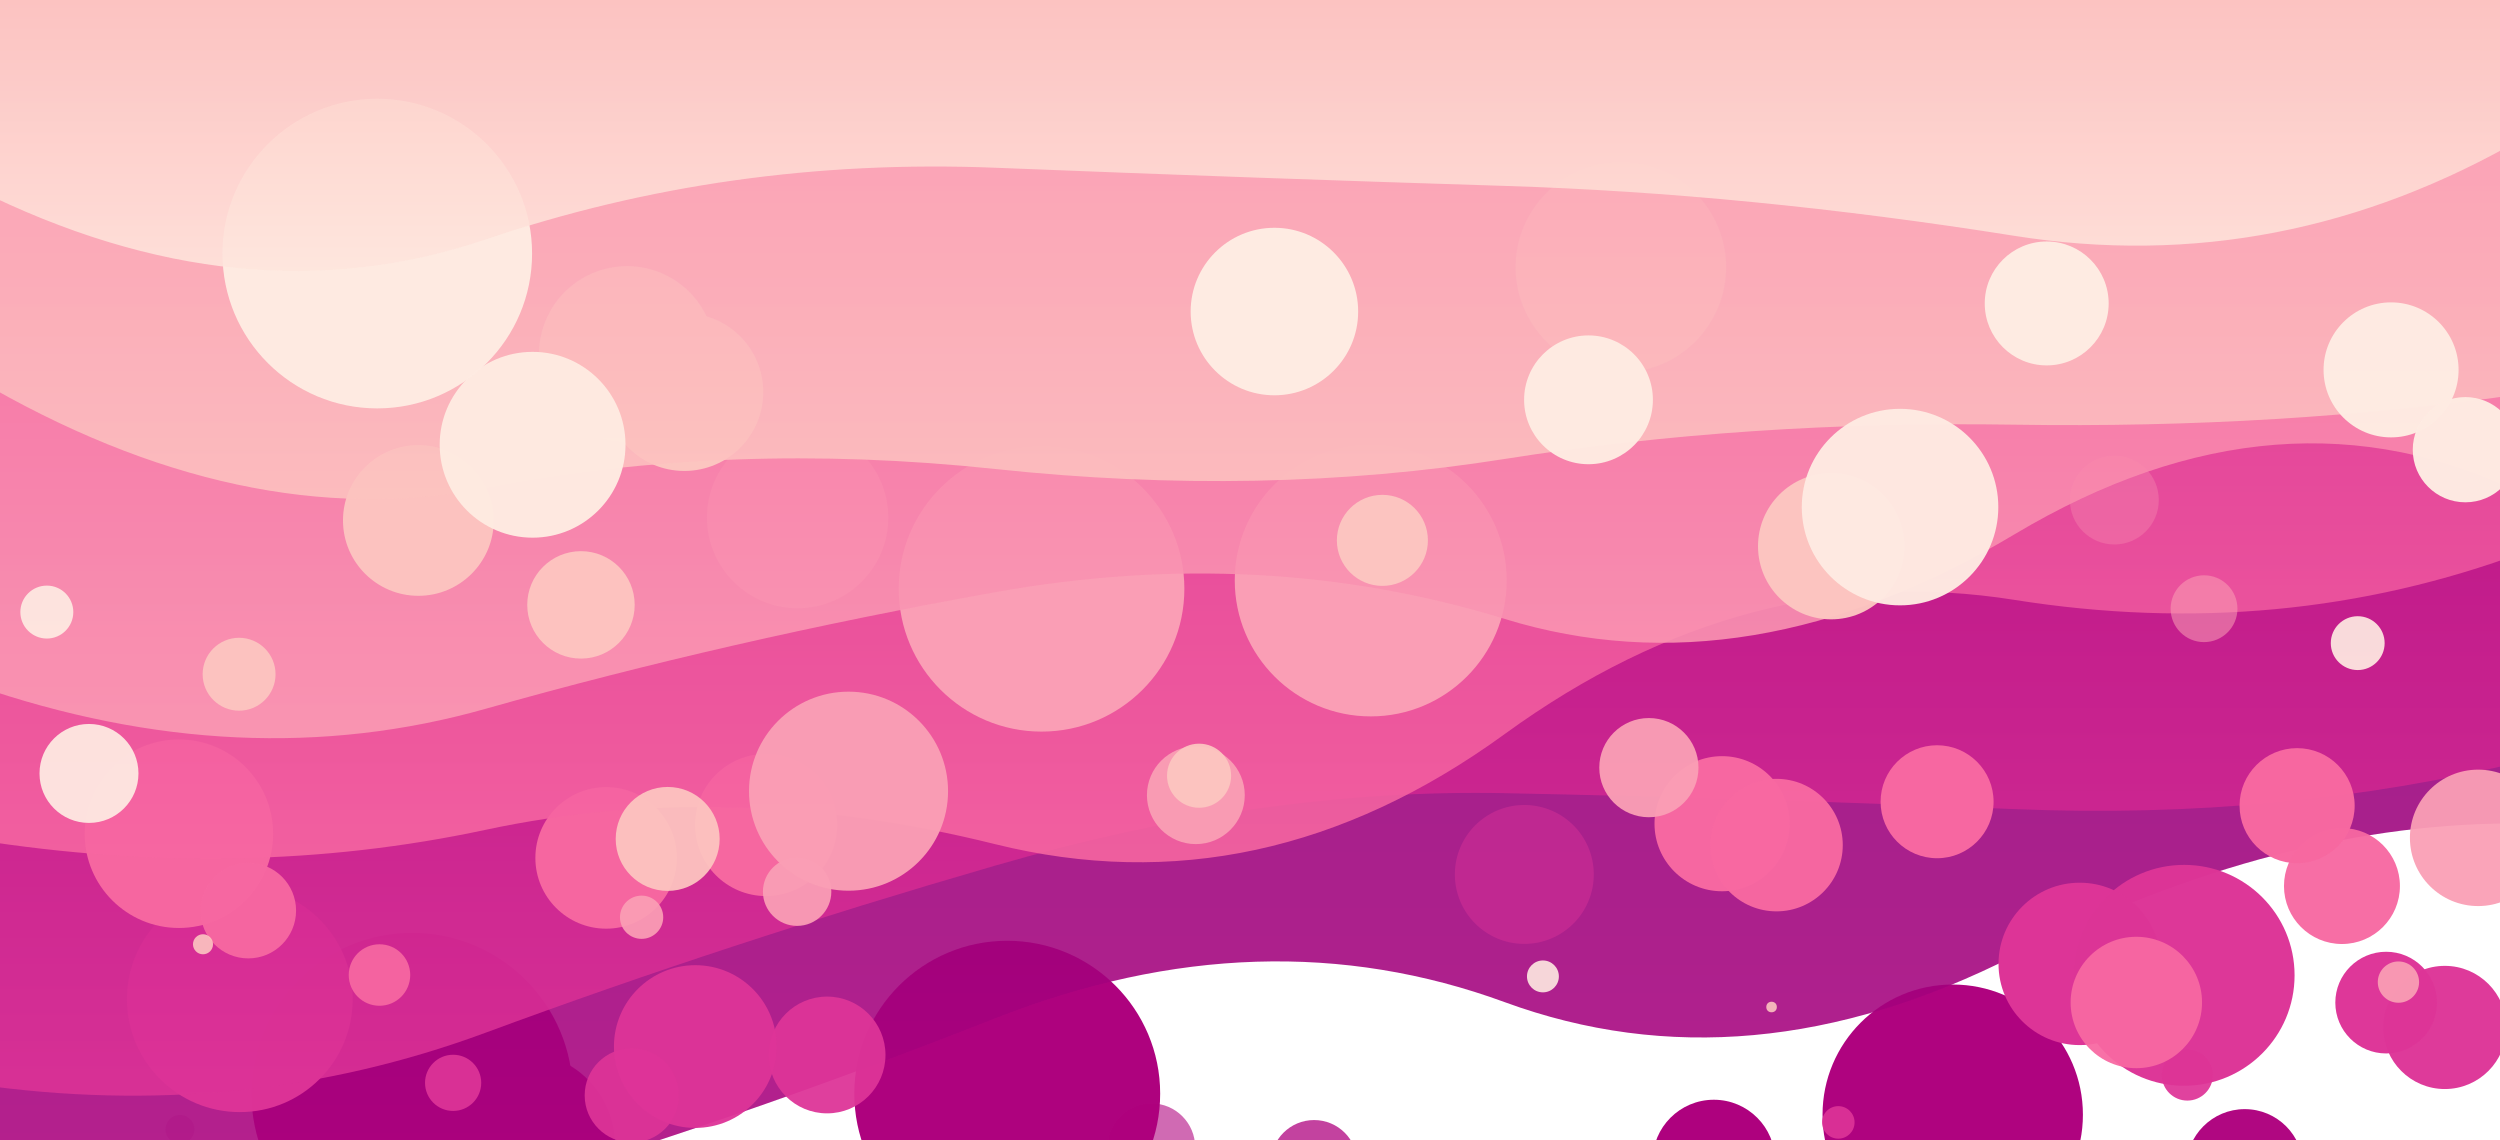 <svg xmlns="http://www.w3.org/2000/svg" viewBox="0 0 1035 472" preserveAspectRatio="xMidYMid" width="1035" height="472" xmlns:xlink="http://www.w3.org/1999/xlink" style="shape-rendering:auto;display:block;background-position-x:0%;background-position-y:0%;background-size:auto;background-origin:padding-box;background-clip:border-box;background:scroll rgb(108, 0, 105) none  repeat;width:1035px;height:472px;;animation:none"><g><defs><filter height="3" width="3" y="-1" x="-1" id="f-f"><feGaussianBlur stdDeviation="5"></feGaussianBlur>

  
<feComponentTransfer result="cutoff"><feFuncA intercept="-60" slope="100" type="linear"></feFuncA></feComponentTransfer></filter>
<linearGradient y2="1" y1="0" x2="0" x1="0" id="lg-lgo5l1zwpn-0"><stop offset="0" stop-color="#7a0177"></stop>

  
<stop offset="1" stop-color="#ae017e"></stop></linearGradient>
<linearGradient y2="1" y1="0" x2="0" x1="0" id="lg-lgo5l1zwpn-1"><stop offset="0" stop-color="#ae017e"></stop>

  
<stop offset="1" stop-color="#dd3497"></stop></linearGradient>
<linearGradient y2="1" y1="0" x2="0" x1="0" id="lg-lgo5l1zwpn-2"><stop offset="0" stop-color="#dd3497"></stop>

  
<stop offset="1" stop-color="#f768a1"></stop></linearGradient>
<linearGradient y2="1" y1="0" x2="0" x1="0" id="lg-lgo5l1zwpn-3"><stop offset="0" stop-color="#f768a1"></stop>

  
<stop offset="1" stop-color="#fa9fb5"></stop></linearGradient>
<linearGradient y2="1" y1="0" x2="0" x1="0" id="lg-lgo5l1zwpn-4"><stop offset="0" stop-color="#fa9fb5"></stop>

  
<stop offset="1" stop-color="#fcc5c0"></stop></linearGradient>
<linearGradient y2="1" y1="0" x2="0" x1="0" id="lg-lgo5l1zwpn-5"><stop offset="0" stop-color="#fcc5c0"></stop>

  
<stop offset="1" stop-color="#feebe2"></stop></linearGradient>
<linearGradient y2="1" y1="0" x2="0" x1="0" id="lg-lgo5l1zwpn-6"><stop offset="0" stop-color="#feebe2"></stop>

  
<stop offset="1" stop-color="#7a0177"></stop></linearGradient></defs>
<g filter="url(#f-f)"><circle fill="#ae017e" r="0" cy="460.461" cx="553.132" fill-opacity="0" style="fill:rgb(174, 1, 126);;animation:none"></circle>
<circle fill="#ae017e" r="25.376" cy="480.669" cx="709.537" fill-opacity="0.994" style="fill:rgb(174, 1, 126);;animation:none"></circle>
<circle fill="#ae017e" r="38.52" cy="474.168" cx="216.155" fill-opacity="0.988" style="fill:rgb(174, 1, 126);;animation:none"></circle>
<circle fill="#ae017e" r="36.742" cy="478.249" cx="207.492" fill-opacity="0.978" style="fill:rgb(174, 1, 126);;animation:none"></circle>
<circle fill="#ae017e" r="18.209" cy="494.626" cx="385.976" fill-opacity="0.946" style="fill:rgb(174, 1, 126);;animation:none"></circle>
<circle fill="#ae017e" r="53.898" cy="461.49" cx="808.428" fill-opacity="0.987" style="fill:rgb(174, 1, 126);;animation:none"></circle>
<circle fill="#ae017e" r="63.312" cy="452.791" cx="416.998" fill-opacity="0.996" style="fill:rgb(174, 1, 126);;animation:none"></circle>
<circle fill="#ae017e" r="17.95" cy="481.649" cx="544.037" fill-opacity="0.739" style="fill:rgb(174, 1, 126);;animation:none"></circle>
<circle fill="#ae017e" r="18.152" cy="474.956" cx="476.643" fill-opacity="0.585" style="fill:rgb(174, 1, 126);;animation:none"></circle>
<circle fill="#ae017e" r="5.998" cy="467.56" cx="74.492" fill-opacity="0.162" style="fill:rgb(174, 1, 126);;animation:none"></circle>
<circle fill="#ae017e" r="24.211" cy="483.389" cx="929.319" fill-opacity="0.972" style="fill:rgb(174, 1, 126);;animation:none"></circle>
<circle fill="#ae017e" r="66.516" cy="452.738" cx="170.617" fill-opacity="0.991" style="fill:rgb(174, 1, 126);;animation:none"></circle>
<circle fill="#ae017e" r="5.931" cy="503.566" cx="447.511" fill-opacity="0.908" style="fill:rgb(174, 1, 126);;animation:none"></circle>
<path fill-opacity="0.88" fill="url(#lg-lgo5l1zwpn-0)" d="M -10 -10 L -10 498.44 Q 100.5 523.757 201 494.416 T 412 421.57 T 623 414.907 T 834 395.707 T 1045 340.94 L 1035 -10 Z" style="fill:url('#lg-lgo5l1zwpn-0');;animation:none"></path></g>
<g filter="url(#f-f)"><circle fill="#dd3497" r="0" cy="396.519" cx="990.405" fill-opacity="0" style="fill:rgb(221, 52, 151);;animation:none"></circle>
<circle fill="#dd3497" r="33.615" cy="399.056" cx="861.001" fill-opacity="0.997" style="fill:rgb(221, 52, 151);;animation:none"></circle>
<circle fill="#dd3497" r="28.756" cy="362.02" cx="631.069" fill-opacity="0.437" style="fill:rgb(221, 52, 151);;animation:none"></circle>
<circle fill="#dd3497" r="25.497" cy="425.363" cx="1012.16" fill-opacity="0.966" style="fill:rgb(221, 52, 151);;animation:none"></circle>
<circle fill="#dd3497" r="45.726" cy="403.785" cx="904.227" fill-opacity="0.982" style="fill:rgb(221, 52, 151);;animation:none"></circle>
<circle fill="#dd3497" r="6.734" cy="464.675" cx="761.058" fill-opacity="0.912" style="fill:rgb(221, 52, 151);;animation:none"></circle>
<circle fill="#dd3497" r="24.173" cy="436.761" cx="342.416" fill-opacity="0.944" style="fill:rgb(221, 52, 151);;animation:none"></circle>
<circle fill="#dd3497" r="19.518" cy="453.492" cx="261.576" fill-opacity="0.932" style="fill:rgb(221, 52, 151);;animation:none"></circle>
<circle fill="#dd3497" r="21.051" cy="415.081" cx="987.872" fill-opacity="0.983" style="fill:rgb(221, 52, 151);;animation:none"></circle>
<circle fill="#dd3497" r="33.686" cy="433.273" cx="287.858" fill-opacity="0.952" style="fill:rgb(221, 52, 151);;animation:none"></circle>
<circle fill="#dd3497" r="46.733" cy="413.677" cx="99.283" fill-opacity="0.97" style="fill:rgb(221, 52, 151);;animation:none"></circle>
<circle fill="#dd3497" r="10.576" cy="445.07" cx="905.559" fill-opacity="0.929" style="fill:rgb(221, 52, 151);;animation:none"></circle>
<circle fill="#dd3497" r="11.632" cy="448.298" cx="187.594" fill-opacity="0.927" style="fill:rgb(221, 52, 151);;animation:none"></circle>
<path fill-opacity="0.88" fill="url(#lg-lgo5l1zwpn-1)" d="M -10 -10 L -10 448.879 Q 100.5 464.722 201 427.551 T 412 358.364 T 623 328.374 T 834 334.966 T 1045 315.039 L 1035 -10 Z" style="fill:url('#lg-lgo5l1zwpn-1');;animation:none"></path></g>
<g filter="url(#f-f)"><circle fill="#f768a1" r="0" cy="311.116" cx="176.921" fill-opacity="0" style="fill:rgb(247, 104, 161);;animation:none"></circle>
<circle fill="#f768a1" r="23.387" cy="331.92" cx="801.955" fill-opacity="0.993" style="fill:rgb(247, 104, 161);;animation:none"></circle>
<circle fill="#f768a1" r="27.968" cy="341.018" cx="712.931" fill-opacity="0.98" style="fill:rgb(247, 104, 161);;animation:none"></circle>
<circle fill="#f768a1" r="29.305" cy="355.167" cx="250.949" fill-opacity="0.97" style="fill:rgb(247, 104, 161);;animation:none"></circle>
<circle fill="#f768a1" r="23.999" cy="366.821" cx="969.567" fill-opacity="0.955" style="fill:rgb(247, 104, 161);;animation:none"></circle>
<circle fill="#f768a1" r="39.02" cy="345.164" cx="74.065" fill-opacity="0.97" style="fill:rgb(247, 104, 161);;animation:none"></circle>
<circle fill="#f768a1" r="12.729" cy="403.66" cx="157.105" fill-opacity="0.922" style="fill:rgb(247, 104, 161);;animation:none"></circle>
<circle fill="#f768a1" r="0" cy="309.462" cx="919.299" fill-opacity="0" style="fill:rgb(247, 104, 161);;animation:none"></circle>
<circle fill="#f768a1" r="23.825" cy="333.553" cx="951.002" fill-opacity="0.989" style="fill:rgb(247, 104, 161);;animation:none"></circle>
<circle fill="#f768a1" r="27.201" cy="415.029" cx="884.443" fill-opacity="0.941" style="fill:rgb(247, 104, 161);;animation:none"></circle>
<circle fill="#f768a1" r="29.434" cy="341.545" cx="317.176" fill-opacity="0.983" style="fill:rgb(247, 104, 161);;animation:none"></circle>
<circle fill="#f768a1" r="19.782" cy="376.994" cx="102.791" fill-opacity="0.955" style="fill:rgb(247, 104, 161);;animation:none"></circle>
<circle fill="#f768a1" r="27.431" cy="349.872" cx="735.474" fill-opacity="0.968" style="fill:rgb(247, 104, 161);;animation:none"></circle>
<path fill-opacity="0.88" fill="url(#lg-lgo5l1zwpn-2)" d="M -10 -10 L -10 347.653 Q 100.5 365.071 201 343.554 T 412 349.486 T 623 303.856 T 834 248.355 T 1045 228.543 L 1035 -10 Z" style="fill:url('#lg-lgo5l1zwpn-2');;animation:none"></path></g>
<g filter="url(#f-f)"><circle fill="#fa9fb5" r="0" cy="235.13" cx="332.739" fill-opacity="0" style="fill:rgb(250, 159, 181);;animation:none"></circle>
<circle fill="#fa9fb5" r="18.402" cy="207.016" cx="875.345" fill-opacity="0.289" style="fill:rgb(250, 159, 181);;animation:none"></circle>
<circle fill="#fa9fb5" r="37.542" cy="214.26" cx="330.215" fill-opacity="0.592" style="fill:rgb(250, 159, 181);;animation:none"></circle>
<circle fill="#fa9fb5" r="56.286" cy="240.302" cx="567.478" fill-opacity="0.995" style="fill:rgb(250, 159, 181);;animation:none"></circle>
<circle fill="#fa9fb5" r="20.535" cy="317.805" cx="682.638" fill-opacity="0.95" style="fill:rgb(250, 159, 181);;animation:none"></circle>
<circle fill="#fa9fb5" r="14.16" cy="369.159" cx="330.01" fill-opacity="0.931" style="fill:rgb(250, 159, 181);;animation:none"></circle>
<circle fill="#fa9fb5" r="8.953" cy="379.738" cx="265.622" fill-opacity="0.913" style="fill:rgb(250, 159, 181);;animation:none"></circle>
<circle fill="#fa9fb5" r="13.833" cy="252.004" cx="912.471" fill-opacity="0.549" style="fill:rgb(250, 159, 181);;animation:none"></circle>
<circle fill="#fa9fb5" r="59.126" cy="243.758" cx="431.201" fill-opacity="0.988" style="fill:rgb(250, 159, 181);;animation:none"></circle>
<circle fill="#fa9fb5" r="28.24" cy="346.873" cx="1025.944" fill-opacity="0.943" style="fill:rgb(250, 159, 181);;animation:none"></circle>
<circle fill="#fa9fb5" r="41.201" cy="327.55" cx="351.294" fill-opacity="0.962" style="fill:rgb(250, 159, 181);;animation:none"></circle>
<circle fill="#fa9fb5" r="8.548" cy="406.59" cx="992.952" fill-opacity="0.922" style="fill:rgb(250, 159, 181);;animation:none"></circle>
<circle fill="#fa9fb5" r="20.248" cy="329.212" cx="495.081" fill-opacity="0.951" style="fill:rgb(250, 159, 181);;animation:none"></circle>
<path fill-opacity="0.88" fill="url(#lg-lgo5l1zwpn-3)" d="M -10 -10 L -10 283.753 Q 100.5 321.917 201 293.456 T 412 245.177 T 623 256.257 T 834 221.208 T 1045 204.788 L 1035 -10 Z" style="fill:url('#lg-lgo5l1zwpn-3');;animation:none"></path></g>
<g filter="url(#f-f)"><circle fill="#fcc5c0" r="0" cy="102.328" cx="975.333" fill-opacity="0" style="fill:rgb(252, 197, 192);;animation:none"></circle>
<circle fill="#fcc5c0" r="36.469" cy="146.65" cx="259.603" fill-opacity="0.998" style="fill:rgb(252, 197, 192);;animation:none"></circle>
<circle fill="#fcc5c0" r="18.846" cy="223.713" cx="572.309" fill-opacity="0.972" style="fill:rgb(252, 197, 192);;animation:none"></circle>
<circle fill="#fcc5c0" r="30.287" cy="226.123" cx="758.102" fill-opacity="0.971" style="fill:rgb(252, 197, 192);;animation:none"></circle>
<circle fill="#fcc5c0" r="43.6" cy="110.642" cx="671.037" fill-opacity="0.616" style="fill:rgb(252, 197, 192);;animation:none"></circle>
<circle fill="#fcc5c0" r="31.208" cy="215.456" cx="173.206" fill-opacity="0.959" style="fill:rgb(252, 197, 192);;animation:none"></circle>
<circle fill="#fcc5c0" r="22.237" cy="250.418" cx="240.518" fill-opacity="0.941" style="fill:rgb(252, 197, 192);;animation:none"></circle>
<circle fill="#fcc5c0" r="2.187" cy="416.906" cx="733.428" fill-opacity="0.889" style="fill:rgb(252, 197, 192);;animation:none"></circle>
<circle fill="#fcc5c0" r="21.52" cy="347.315" cx="276.421" fill-opacity="0.933" style="fill:rgb(252, 197, 192);;animation:none"></circle>
<circle fill="#fcc5c0" r="32.673" cy="162.302" cx="283.32" fill-opacity="0.997" style="fill:rgb(252, 197, 192);;animation:none"></circle>
<circle fill="#fcc5c0" r="13.27" cy="321.148" cx="496.414" fill-opacity="0.944" style="fill:rgb(252, 197, 192);;animation:none"></circle>
<circle fill="#fcc5c0" r="15.091" cy="279.132" cx="98.986" fill-opacity="0.943" style="fill:rgb(252, 197, 192);;animation:none"></circle>
<circle fill="#fcc5c0" r="4.151" cy="390.927" cx="84.043" fill-opacity="0.901" style="fill:rgb(252, 197, 192);;animation:none"></circle>
<path fill-opacity="0.88" fill="url(#lg-lgo5l1zwpn-4)" d="M -10 -10 L -10 156.771 Q 100.5 221.714 201 202.057 T 412 194.164 T 623 190.001 T 834 175.815 T 1045 162.964 L 1035 -10 Z" style="fill:url('#lg-lgo5l1zwpn-4');;animation:none"></path></g>
<g filter="url(#f-f)"><circle fill="#feebe2" r="0" cy="87.511" cx="842.23" fill-opacity="0" style="fill:rgb(254, 235, 226);;animation:none"></circle>
<circle fill="#feebe2" r="25.652" cy="125.625" cx="847.335" fill-opacity="0.994" style="fill:rgb(254, 235, 226);;animation:none"></circle>
<circle fill="#feebe2" r="27.949" cy="153.131" cx="989.903" fill-opacity="0.98" style="fill:rgb(254, 235, 226);;animation:none"></circle>
<circle fill="#feebe2" r="26.663" cy="165.524" cx="657.639" fill-opacity="0.967" style="fill:rgb(254, 235, 226);;animation:none"></circle>
<circle fill="#feebe2" r="38.464" cy="184.135" cx="220.494" fill-opacity="0.974" style="fill:rgb(254, 235, 226);;animation:none"></circle>
<circle fill="#feebe2" r="10.96" cy="253.401" cx="19.389" fill-opacity="0.923" style="fill:rgb(254, 235, 226);;animation:none"></circle>
<circle fill="#feebe2" r="11.147" cy="266.259" cx="976.095" fill-opacity="0.918" style="fill:rgb(254, 235, 226);;animation:none"></circle>
<circle fill="#feebe2" r="40.681" cy="209.936" cx="786.618" fill-opacity="0.966" style="fill:rgb(254, 235, 226);;animation:none"></circle>
<circle fill="#feebe2" r="20.486" cy="320.205" cx="36.84" fill-opacity="0.931" style="fill:rgb(254, 235, 226);;animation:none"></circle>
<circle fill="#feebe2" r="21.784" cy="186.174" cx="1020.666" fill-opacity="0.975" style="fill:rgb(254, 235, 226);;animation:none"></circle>
<circle fill="#feebe2" r="6.603" cy="404.234" cx="638.77" fill-opacity="0.897" style="fill:rgb(254, 235, 226);;animation:none"></circle>
<circle fill="#feebe2" r="34.672" cy="128.977" cx="527.606" fill-opacity="0.988" style="fill:rgb(254, 235, 226);;animation:none"></circle>
<circle fill="#feebe2" r="64.089" cy="104.985" cx="156.192" fill-opacity="0.989" style="fill:rgb(254, 235, 226);;animation:none"></circle>
<path fill-opacity="0.88" fill="url(#lg-lgo5l1zwpn-5)" d="M -10 -10 L -10 78.081 Q 100.5 133.318 201 99.178 T 412 69.444 T 623 76.967 T 834 97.642 T 1045 56.859 L 1035 -10 Z" style="fill:url('#lg-lgo5l1zwpn-5');;animation:none"></path></g>
<g></g></g><!-- [ldio] generated by https://loading.io --></svg>